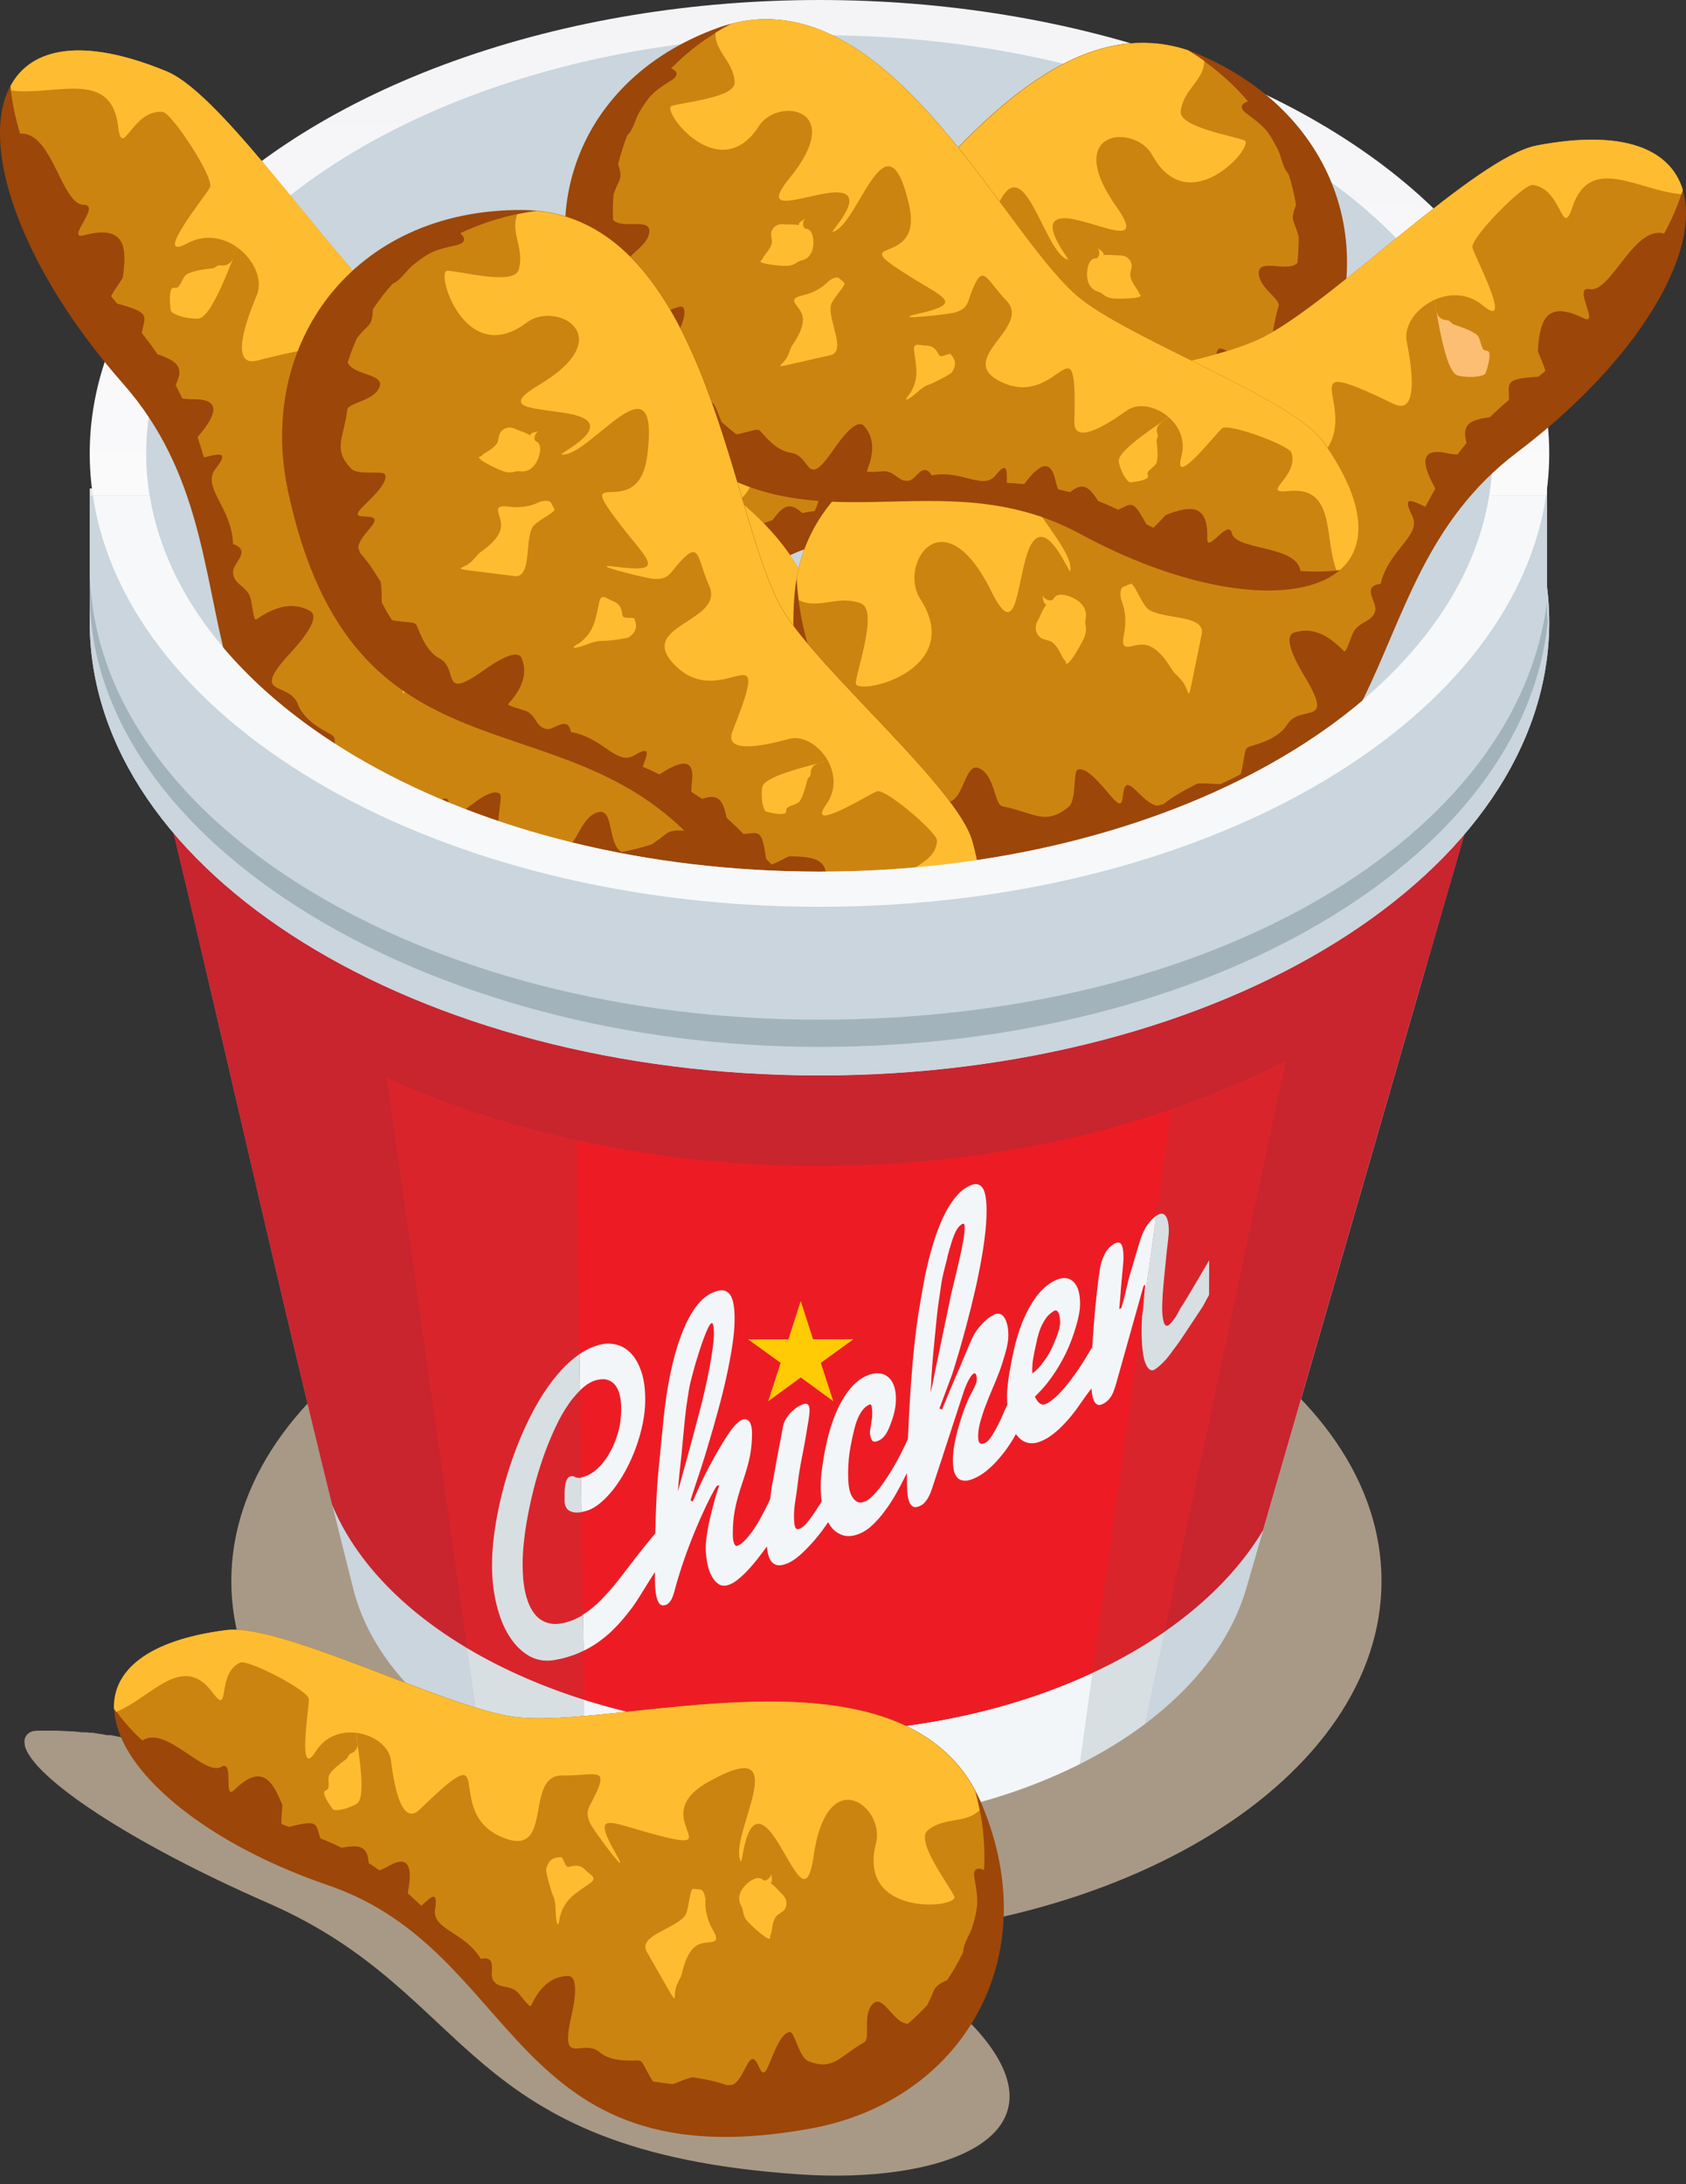 <?xml version="1.0" encoding="UTF-8"?>
<svg id="Layer_2" data-name="Layer 2" xmlns="http://www.w3.org/2000/svg" xmlns:xlink="http://www.w3.org/1999/xlink" viewBox="0 0 139.43 180.56">
  <rect x="0" y="0" width="139.43" height="180.56" fill="#333333" stroke="none"/>
  <defs>
    <style>
      .cls-1, .cls-2, .cls-3, .cls-4, .cls-5, .cls-6, .cls-7, .cls-8, .cls-9, .cls-10, .cls-11, .cls-12, .cls-13, .cls-14, .cls-15, .cls-16, .cls-17, .cls-18 {
        stroke-width: 0px;
      }

      .cls-1, .cls-2, .cls-5, .cls-6, .cls-7, .cls-9, .cls-10, .cls-11, .cls-12, .cls-13, .cls-14, .cls-15, .cls-16, .cls-17, .cls-18 {
        fill-rule: evenodd;
      }

      .cls-1, .cls-4 {
        fill: #d7dfe2;
      }

      .cls-2 {
        fill: #c8252f;
      }

      .cls-3, .cls-15 {
        fill: #f3f6f9;
      }

      .cls-5 {
        fill: #da242c;
      }

      .cls-6 {
        fill: #fbbe73;
      }

      .cls-7 {
        fill: #cad5dd;
      }

      .cls-8 {
        fill: url(#GradientFill_1);
      }

      .cls-9 {
        fill: #a2b3bc;
      }

      .cls-10 {
        fill: #cc8410;
      }

      .cls-11 {
        fill: #9c4609;
      }

      .cls-12 {
        fill: #e2e7eb;
      }

      .cls-13 {
        fill: #f7f8f9;
      }

      .cls-14 {
        fill: #ffcb05;
      }

      .cls-16 {
        fill: #a89986;
      }

      .cls-17 {
        fill: #ed1c24;
      }

      .cls-18 {
        fill: #febd30;
      }
    </style>
    <linearGradient id="GradientFill_1" data-name="GradientFill 1" x1="67.77" y1="0" x2="67.77" y2="74.96" gradientUnits="userSpaceOnUse">
      <stop offset="0" stop-color="#f4f4f7"/>
      <stop offset="1" stop-color="#fff"/>
    </linearGradient>
  </defs>
  <g id="_1" data-name="1">
    <g>
      <path class="cls-16" d="m66.69,160.22c26.2,0,47.56-13.27,47.56-29.53s-21.37-29.54-47.56-29.54-47.56,13.27-47.56,29.54,21.37,29.53,47.56,29.53Z"/>
      <path class="cls-7" d="m14,67.36l108.14-2.01-19.06,65.91c-3.19,11.02-18.24,19.68-36.94,19.68s-34.11-8.48-36.92-19.58c-5.37-21.22-10.11-42.69-15.21-64Z"/>
      <path class="cls-1" d="m28.87,67.08l82.17-1.53-16.36,76.95c-6.83,5.12-16.99,8.42-28.54,8.42-10.29,0-19.62-2.59-26.38-6.77l-10.88-77.08Z"/>
      <path class="cls-15" d="m47.33,66.74l53.15-.99-11.19,80.06c-6.33,3.19-14.34,5.12-23.16,5.12-6.41,0-12.45-1-17.72-2.77l-1.08-81.42Z"/>
      <path class="cls-2" d="m14,67.36l108.14-2.01-17.69,61.15c-5.78,9.65-20.34,16.71-37.89,16.71-18.83,0-34.65-8.01-39.1-18.84-4.67-18.94-8.92-38.04-13.46-57Z"/>
      <path class="cls-5" d="m28.87,67.08l82.17-1.53-14.74,69.33c-7.34,5.08-17.85,8.32-29.73,8.32-10.84,0-20.68-2.66-27.93-6.98l-9.76-69.14Z"/>
      <path class="cls-17" d="m47.33,66.74l53.15-.99-10.14,72.52c-6.63,3.09-14.82,4.93-23.78,4.93-6.57,0-12.77-.98-18.26-2.71l-.98-73.75Z"/>
      <g>
        <path class="cls-4" d="m47.57,122.09c-.06-.02-.12-.04-.17-.06h0c-.05-.02-.12-.02-.19,0-.11.02-.21.09-.27.18-.07.1-.12.22-.16.36-.04.15-.06.3-.07.46-.01.17-.02.33-.02.48,0,.1,0,.2,0,.29,0,.1,0,.18,0,.25,0,.39.13.67.39.83.09.05.19.09.3.12.19.04.43.04.71,0l-.04-2.85c-.1.02-.19.02-.26.01-.09-.01-.17-.03-.23-.05Z"/>
        <path class="cls-4" d="m48.18,133.51c-.25.16-.51.29-.78.4-.31.13-.63.22-.96.28-.5.09-.95.06-1.35-.11-.4-.16-.74-.44-1.01-.85-.28-.41-.49-.94-.64-1.6-.15-.65-.22-1.44-.22-2.34,0-.61.04-1.3.13-2.04.08-.74.21-1.52.37-2.32.16-.81.35-1.62.57-2.44.23-.82.48-1.61.76-2.38.28-.77.59-1.5.92-2.2.33-.7.68-1.31,1.05-1.84.12-.18.25-.35.38-.51.19-.23.38-.44.57-.63l-.04-3-.09.06c-.15.11-.29.22-.44.34-.44.36-.87.78-1.28,1.27-.55.64-1.06,1.37-1.54,2.17-.48.81-.92,1.68-1.32,2.58-.4.91-.76,1.85-1.08,2.82-.32.97-.59,1.94-.81,2.89-.22.96-.39,1.9-.51,2.81-.12.92-.17,1.76-.17,2.55,0,1.13.12,2.2.37,3.2.24,1.01.58,1.87,1.04,2.6.45.72.99,1.27,1.63,1.65.63.36,1.35.49,2.14.35.55-.09,1.06-.23,1.53-.4.15-.05.29-.11.43-.17.15-.06.29-.13.43-.2l-.04-3-.04.02Z"/>
        <path class="cls-4" d="m98.34,106.99c-.37.62-.57.94-.59.94-.01,0-.15.24-.4.72-.06.11-.17.29-.37.54-.13.16-.23.27-.3.33-.19.14-.34.07-.43-.2-.09-.28-.14-.68-.14-1.21,0-.31.02-.67.04-1.06.03-.39.06-.79.1-1.2.04-.41.09-.88.14-1.41.05-.52.09-.95.13-1.28.04-.34.08-.63.1-.86.03-.24.04-.41.04-.5,0-.63-.09-1.06-.27-1.29-.17-.23-.4-.25-.7-.05l-.08.06-1.17,8.38c-.02.39-.03.75-.03,1.08,0,1.31.11,2.22.33,2.74.22.52.49.68.81.45.32-.22.62-.51.92-.85.11-.13.4-.5.85-1.12.19-.25.66-.95,1.4-2.07.52-.79.8-1.21.83-1.28.14-.27.29-.54.44-.81,0-.95,0-1.9.01-2.86-.66,1.11-1.22,2.06-1.68,2.84Z"/>
      </g>
      <g>
        <path class="cls-3" d="m49.51,124.35c.4-.31.79-.71,1.17-1.18l.11-.14c.33-.44.65-.92.94-1.46.33-.6.61-1.23.85-1.88.24-.66.43-1.32.57-2.01.14-.68.21-1.34.21-1.97,0-.93-.11-1.72-.33-2.35-.22-.63-.5-1.13-.85-1.49-.35-.36-.74-.6-1.17-.71-.07-.02-.15-.03-.22-.05-.36-.06-.72-.06-1.07.02-.62.14-1.21.41-1.79.8l.04,3c.07-.07.14-.13.21-.2.4-.35.81-.58,1.23-.67.36-.08.66-.07.91.03.18.07.33.17.46.3.05.05.1.11.15.18.15.22.27.49.34.82.07.33.1.68.1,1.07,0,.72-.09,1.42-.29,2.07-.09.29-.19.58-.31.85-.13.32-.29.61-.45.88-.31.51-.65.92-1.04,1.25-.38.32-.76.52-1.14.6l-.09.02.04,2.85c.06,0,.13-.02.2-.04.4-.08.81-.27,1.21-.59Z"/>
        <path class="cls-3" d="m94.45,108.87l1.17-8.38c-.26.19-.5.45-.72.75-.24.33-.46.79-.64,1.38-.04.13-.1.33-.18.6-.08.27-.17.57-.27.91-.1.35-.21.71-.33,1.09-.11.38-.22.8-.32,1.26-.1.46-.19.82-.26,1.07-.08.26-.13.45-.17.57-.06.04-.12.08-.17.11,0-.05.01-.18.03-.36.02-.19.04-.47.07-.84.03-.37.05-.71.08-1,.03-.29.06-.59.08-.87.03-.27.05-.53.07-.76.02-.23.02-.41.02-.53,0-.47-.06-.81-.18-1.01-.12-.2-.35-.2-.66,0-.32.21-.57.49-.75.88-.18.38-.31.79-.37,1.22-.08.55-.17,1.21-.25,1.98-.09.76-.17,1.61-.24,2.53-.05.67-.09,1.29-.13,1.87v.15s-.02.01-.02.01c0-.05,0-.09,0-.12-.09.15-.2.32-.32.53-.33.56-.68,1.11-1.05,1.63-.37.52-.75,1.01-1.14,1.44-.39.43-.76.76-1.11.97-.05.03-.1.06-.15.08-.06.03-.11.04-.16.06-.1.02-.19.02-.28-.02-.09-.04-.17-.1-.26-.2-.08-.1-.17-.24-.26-.41.33-.33.65-.67.96-1.05.16-.2.31-.4.46-.61.44-.62.81-1.26,1.13-1.91.32-.65.59-1.37.83-2.16.24-.79.36-1.44.36-1.96,0-.48-.06-.89-.17-1.21-.12-.31-.28-.55-.49-.7-.21-.16-.45-.23-.73-.21-.28.02-.59.13-.91.32-.16.09-.32.2-.47.32-.22.18-.43.39-.63.62-.33.39-.62.84-.89,1.35-.26.5-.5,1.03-.69,1.59-.2.58-.36,1.15-.49,1.73-.13.58-.26,1.23-.38,1.94-.12.73-.19,1.33-.19,1.8,0,.27,0,.54.03.79-.18.35-.36.8-.53,1.18-.15.32-.3.61-.45.88-.15.27-.29.51-.43.7-.14.19-.27.32-.39.38-.21.12-.37.13-.47.05-.1-.08-.15-.27-.15-.58,0-.36.06-.76.18-1.19.12-.42.26-.88.44-1.34.17-.46.37-.93.57-1.41.2-.47.4-.94.57-1.4.17-.46.34-.99.5-1.56.16-.58.24-1.05.24-1.41s-.03-.68-.1-.93c-.07-.26-.15-.46-.26-.61-.11-.15-.24-.24-.39-.27-.15-.03-.3,0-.47.09-.32.18-.62.39-.88.67-.26.28-.49.55-.67.84-.12.19-.3.57-.55,1.17-.25.6-.49,1.18-.73,1.74-.24.56-.5,1.13-.75,1.74l-.2.49c-.17.42-.34.81-.49,1.18-.07-.03-.14-.06-.21-.09.23-.63.47-1.25.7-1.88.12-.31.23-.63.35-.94.06-.16.16-.51.32-1.03.16-.52.35-1.16.56-1.92.21-.75.43-1.59.66-2.5.23-.93.45-1.86.64-2.8.19-.95.36-1.88.48-2.8.12-.91.19-1.73.19-2.46,0-.4-.02-.78-.07-1.1-.05-.33-.12-.58-.24-.77-.11-.19-.27-.3-.46-.34-.19-.04-.44.02-.74.18-.38.19-.73.49-1.05.88-.22.26-.42.56-.62.88-.09.16-.18.32-.27.5-.27.53-.51,1.12-.73,1.75-.22.64-.41,1.29-.58,1.95-.17.67-.32,1.34-.44,2.02-.12.68-.24,1.33-.34,1.95-.11.62-.2,1.2-.26,1.73-.06.53-.12.98-.16,1.35-.12,1.06-.21,2.14-.29,3.25-.08,1.1-.14,2.16-.19,3.15-.02.51-.05,1.01-.07,1.48-.06.15-.14.31-.58,1.2-.3.61-.64,1.18-.98,1.72-.34.54-.68,1.02-1.02,1.42-.34.4-.65.67-.93.8-.29.12-.52.13-.7.03-.18-.1-.33-.27-.45-.5-.12-.23-.19-.5-.23-.82-.04-.32-.05-.63-.05-.93,0-.21,0-.47.02-.77.01-.31.04-.64.09-1,.05-.36.14-.8.25-1.34.12-.54.23-.97.35-1.3.12-.32.26-.6.43-.84.17-.24.37-.41.61-.52.1-.04.17,0,.19.12.03.13.05.29.05.49,0,.24,0,.39-.01.46-.08.54-.13.88-.16,1.02-.05.28,0,.55.13.82.09.18.28.19.58.06.2-.09.37-.24.53-.45.15-.2.32-.54.48-.99.17-.45.27-.84.33-1.15.06-.3.08-.6.08-.9,0-.42-.06-.78-.18-1.09-.12-.31-.29-.54-.51-.71-.22-.17-.48-.26-.78-.27-.31-.02-.63.06-.99.22-.39.17-.75.44-1.09.79-.33.35-.63.76-.9,1.23-.27.47-.5.98-.71,1.54-.21.56-.37,1.12-.51,1.7-.14.58-.27,1.24-.38,1.98-.12.74-.17,1.36-.17,1.86,0,.44.03.87.08,1.27-.05.1-.21.35-.36.57-.26.41-.52.78-.78,1.1-.26.32-.49.52-.71.6-.18.07-.3,0-.36-.2-.06-.19-.08-.5-.08-.88s.04-.84.13-1.36c.08-.51.15-1.02.21-1.53.06-.51.16-1.14.31-1.89.15-.75.26-1.36.34-1.84.08-.47.14-.88.21-1.26.06-.37.09-.65.09-.83,0-.22-.04-.39-.13-.48-.09-.1-.25-.1-.49,0-.13.05-.29.13-.45.24-.17.12-.32.26-.48.41-.15.16-.29.34-.41.54-.14.23-.22.45-.25.68-.05.33-.2,1.05-.41,2.16-.25,1.34-.39,2.21-.48,2.6-.03.13-.08.52-.16,1.18-.29.63-.58,1.19-.88,1.72-.13.24-.28.48-.43.7-.16.24-.31.45-.47.64-.16.19-.32.37-.48.51-.16.14-.31.24-.45.29-.11.04-.21-.03-.28-.22-.07-.18-.1-.44-.1-.8,0-.63.05-1.27.16-1.89.11-.62.32-1.38.63-2.3.31-.91.53-1.67.64-2.27.11-.6.16-1.2.16-1.79,0-.29-.03-.53-.08-.69-.05-.17-.11-.29-.2-.37-.08-.07-.16-.12-.25-.13-.09,0-.17,0-.23.02-.28.1-.58.37-.91.79-.32.42-.73,1.07-1.23,1.94-.5.88-.9,1.64-1.2,2.27-.19.4-.37.79-.53,1.16l-.28.63c-.06-.04-.12-.08-.17-.12.13-.42.28-.89.45-1.4l.24-.71c.26-.8.53-1.64.79-2.54.27-.89.54-1.82.79-2.76.26-.94.49-1.87.69-2.77.2-.91.36-1.77.49-2.59.12-.81.19-1.55.19-2.18,0-.43-.02-.81-.07-1.14-.05-.33-.13-.6-.25-.81-.12-.21-.28-.34-.48-.41-.2-.07-.46-.05-.78.06-.61.2-1.14.62-1.61,1.25l-.02.02c-.47.65-.88,1.45-1.23,2.4-.35.95-.65,2.02-.89,3.2-.24,1.18-.42,2.4-.55,3.67-.12,1.26-.25,2.53-.37,3.79-.13,1.28-.21,2.49-.25,3.66-.03.71-.05,1.38-.06,2.01-.1.11-.2.23-.3.35-.47.57-.94,1.15-1.39,1.74-.45.59-.91,1.19-1.37,1.78-.11.14-.22.28-.34.42-.35.42-.71.82-1.07,1.19-.47.48-.97.89-1.5,1.22l.04,3c.42-.21.82-.44,1.19-.7.49-.35.94-.72,1.34-1.13h0c.41-.41.78-.84,1.12-1.27.35-.43.67-.89.96-1.36.3-.48.58-.94.86-1.38.14-.23.29-.45.43-.66v.27c0,.33,0,.66.02.98.02.32.06.59.12.83.06.23.14.42.25.54.11.12.27.16.46.1.15-.04.27-.13.36-.24.1-.12.19-.27.26-.47.08-.2.15-.45.23-.76.08-.31.19-.67.32-1.09.26-.84.55-1.67.87-2.5.17-.45.34-.87.51-1.27.14-.34.28-.66.42-.97.3-.68.57-1.24.81-1.7.24-.46.41-.75.51-.88.06,0,.12-.01.19-.02-.02.03-.06.14-.12.32-.06.19-.14.42-.22.71-.08.29-.17.61-.26.98-.09.35-.18.72-.26,1.09-.07.36-.14.73-.19,1.09-.05.36-.08.67-.08.94,0,.4.04.8.11,1.21.08.42.19.79.35,1.1.16.32.36.56.6.72.24.16.53.18.86.06.21-.07.43-.2.66-.37.23-.18.46-.39.69-.61.23-.23.46-.49.69-.76.23-.27.44-.55.64-.81.16-.22.32-.42.46-.62.01.18.04.35.07.51.06.3.15.54.28.71.13.17.3.28.5.33.21.04.47,0,.78-.12.34-.13.7-.36,1.08-.69.38-.33.74-.71,1.11-1.12.36-.42.71-.84,1.02-1.3.08-.11.15-.22.22-.32.07.13.15.25.23.36.28.37.63.61,1.03.73.41.11.89.06,1.43-.18.31-.14.62-.34.92-.62.3-.28.59-.59.87-.94.28-.36.55-.74.81-1.15.25-.4.48-.82.7-1.23.18-.34.35-.69.53-1.04,0,.16,0,.32,0,.46,0,.39.01.74.03,1.06.02.33.07.59.14.81.07.22.19.37.34.45.14.08.34.05.6-.07.19-.09.35-.24.49-.43.14-.19.3-.47.43-.86.46-1.38.92-2.78,1.37-4.17l1.21-3.71c.18-.56.36-.99.52-1.27.15-.27.29-.44.39-.49.08-.04.14-.02.19.07.04.09.07.23.07.41,0,.1-.02.19-.05.3-.04.1-.09.22-.15.35-.06.14-.14.29-.23.46-.09.17-.2.36-.29.57-.28.64-.48,1.22-.64,1.75-.16.52-.29.99-.38,1.39-.09.41-.16.77-.19,1.08-.03.3-.05.56-.05.76,0,.31.03.6.08.86.05.26.16.47.31.63.15.15.36.22.63.23.26,0,.61-.11,1.03-.33.32-.17.66-.41,1-.72.36-.32.69-.68,1.01-1.08.33-.4.63-.84.91-1.3.09-.14.16-.29.24-.43.03.04.06.09.1.13.27.34.61.56,1.02.62.41.06.88-.07,1.43-.39h.01c.35-.21.7-.48,1.04-.8.34-.32.67-.68.99-1.07.32-.39.62-.81.92-1.25.22-.33.46-.64.74-1.01h0c0,.07.01.14.02.21.03.3.08.55.16.75.08.2.19.33.34.39.14.05.33,0,.58-.15.19-.12.36-.3.51-.52.14-.2.27-.53.4-.97.77-2.72,1.53-5.45,2.3-8.19.05-.03.1-.06.14-.1-.07.73-.13,1.41-.18,2.04-.01.21-.03.42-.04.62Zm-37.87,12.52c-.19.68-.36,1.33-.52,1.91.07-.99.18-2.01.3-3.06.05-.45.08-.92.13-1.41.05-.5.1-1.01.15-1.53.05-.52.12-1.04.2-1.57.09-.54.15-1.06.28-1.55.15-.58.29-1.1.43-1.58.23-.77.44-1.41.63-1.92.3-.82.52-1.26.67-1.31.12-.04.19.27.19.92,0,.42-.08,1.11-.24,2.07-.16.95-.4,2.13-.75,3.55-.1.42-.24.93-.4,1.53l-.1.38c-.13.49-.27,1-.41,1.54-.18.68-.37,1.36-.56,2.05Zm20.37-6.03c.05-1.07.11-2.16.21-3.28.04-.47.09-.95.14-1.48.05-.52.11-1.06.16-1.6.05-.55.12-1.11.21-1.67.09-.57.15-1.13.26-1.67.13-.64.29-1.2.42-1.72v-.06c.13-.48.25-.91.37-1.27.12-.37.25-.69.38-.93.14-.24.3-.41.49-.51.13-.07.19.04.19.32,0,.19-.03.45-.07.75-.04.31-.11.64-.18,1-.07.36-.16.74-.25,1.13-.09.4-.18.78-.27,1.15-.09.37-.17.72-.25,1.03-.08.33-.14.59-.18.8-.06.32-.14.69-.23,1.12l-.11.52c-.13.64-.28,1.33-.43,2.06-.15.73-.3,1.47-.46,2.21-.15.75-.29,1.44-.43,2.08Zm8.41-1.84c0-.19,0-.41.02-.67.01-.26.07-.63.16-1.08.1-.46.18-.84.25-1.15.08-.32.17-.62.29-.9.12-.27.26-.53.43-.76v-.02c.19-.24.41-.43.66-.58.14-.08.26-.03.36.15.1.18.14.46.14.84,0,.26-.1.67-.31,1.2-.2.53-.41.99-.62,1.36-.07.12-.15.25-.23.36-.15.22-.31.43-.47.63-.25.3-.48.51-.69.63Z"/>
      </g>
      <path class="cls-2" d="m14,67.36h107.54l-.03.17-3.47,11.99c-10.8,10.16-29.33,16.86-50.39,16.86s-40.16-6.91-50.88-17.32c-.92-3.91-1.83-7.81-2.77-11.71Z"/>
      <path class="cls-12" d="m67.77,13.94c27.14,0,50.09,11.13,57.68,26.44h2.49v8.16c.12.95.18,1.91.18,2.88,0,20.7-27.03,37.48-60.35,37.48S7.42,72.11,7.42,51.42v-11.04h2.67c7.59-15.31,30.55-26.44,57.69-26.44Z"/>
      <ellipse class="cls-8" cx="67.77" cy="37.48" rx="60.35" ry="37.48"/>
      <path class="cls-7" d="m67.77,72.05c30.66,0,55.67-15.53,55.67-34.57S98.43,2.91,67.77,2.91,12.09,18.44,12.09,37.48s25.01,34.57,55.67,34.57Z"/>
      <g>
        <path class="cls-11" d="m44.85,36.57c2.86-3.49,16.92-7.54,21.74-10.85,7.04-4.83,18.82-27.32,32.84-21.1,12.49,5.54,15.3,18.74,7.97,28.73-14.89,20.29-27.01,5.7-42.22,12.61-16.83,7.65-30.71,3.27-20.34-9.39Z"/>
        <path class="cls-10" d="m98.25,4.17c1.97,1.21,3.62,2.63,4.96,4.21-.3.09-.95.41-.08,1.04,1.49,1.09,1.74,1.41,2.48,2.8.42.78.39,1.52.96,2.19.27.83.47,1.69.61,2.55-.2.48-.36.96-.2,1.38.18.46.32.86.42,1.22,0,.73-.03,1.46-.11,2.19-.86.79-3.15-.41-3.19.78-.04,1.24,1.81,2.18,1.64,2.76-.7,2.32-.22,3.43-2.26,4.26-.72.29-2.42-.95-2.69-.71-.69.6.64,3.02.72,3.66.09.72-1-.21-1.4,0-.44.23.56,1.87.21,2.69-.11.11-.21.23-.32.34-.02.01-.05.03-.08.04-.99.4-2.41,1.43-2.41,1.43-.32.47-.53,1.03-.77,1.5-.44.34-.88.66-1.33.95-.1-.01-.2-.03-.31-.07-2.16-.66-1.17-.69-2.75.56-.36.29-1.05.73-1.74.76-1.8.09-1.49,3.04-3.49-.2-.29-.47-1.85-3.34-2.67-2.53-1.13,1.11-.91,2.58-.52,3.82.07.23-1.25-.06-1.6-.05-.91.02-1.25.91-2.13.64-.57-.17-1.04-1.74-1.87-.57-2.48-.69-4.53,1-5.48-.37-.96-1.38-.94-.45-1.01.56-.5,0-1,0-1.51,0-.85-1.31-2-2.73-2.66-.53-.1.33-.2.58-.29.77-.34.05-.69.1-1.03.17-.37-.3-.81-.72-1.4-.48-.35.15-.74.62-1.08,1.08-.59.18-1.18.39-1.77.63-1.12-.6-1.17-1.05-2.51,1.08-.2.08-.41.17-.61.25-.39-.35-.93-1.14-1.04-1.19-1.81-.82-3.55-1.4-3.66,1.79-.05,1.38-1.7-1.84-2.07-.63-.47,1.54-5.64.62-6.15,2.86-1.25,0-2.41-.11-3.44-.32-2.18-2.18-1.88-5.9,2.23-10.92,2.86-3.49,16.92-7.54,21.74-10.85,6.84-4.69,18.16-26.06,31.66-21.56Z"/>
        <path class="cls-18" d="m99.59,5.06c-.06,1.65-1.71,2.3-1.95,4.12-.17,1.34,4.32,2.03,5.27,2.43.94.4-4.58,6.75-7.62,1.21-1.44-2.62-7.5-2.14-2.96,4.28,2.26,3.2-.66,1.7-3.23,1.09-4.27-1.01-.49,3.38-.79,3.28-2.19-.67-3.88-11.1-6.41-2.78-1.68,5.53,5.66,2.86-.4,6.1-3.25,1.74-4.93,2.03-.98,3.23,2.59.79-2.62-.13-3.21-.35-1.08-.41-1.01-.88-1.3-1.85-.83-2.7-1.13-1.22-3.06.52-2.4,2.17,4.19,5.36-.06,7.03-5.19,2.03-6.09-6.46-6.51,3-.11,2.49-4.22-1.15-4.55-1.38-1.75-1.24-5.46.68-4.86,3.71.58,2.93-2.86-2.23-3.33-2.67-.53-.49-5.86,1.06-6.1,1.67-.83,2.04,2.53,3.76.03,3.32-4.04-.71-3.32,3.7-4.61,6.54-.1-.02-.21-.04-.31-.06-2.18-2.18-1.88-5.9,2.23-10.92,2.86-3.49,16.92-7.54,21.74-10.85,6.84-4.69,18.16-26.06,31.66-21.56.46.28.91.58,1.34.89Z"/>
        <path class="cls-18" d="m88.23,25.59c.4.5,1.05,1.15,2.3,1.54,1.4.42.27.82-.08,1.63-.3.68.07,1.63.37,2.19.58,1.1.23.36.6,1.43.3.85,1.3,1.23-.23.76l-3.42-1.04c-1.41-.43.43-2.98.26-4.27-.07-.52-.98-1.55-1.06-1.98,0-.04.55-.45.55-.45.42-.11.94.51.7.2Z"/>
        <path class="cls-18" d="m77.46,31.24c.57.17.8.44,1.01.1.32-.52.61-.7,1.24-.66.38.03,1.03-.24.89.48-.29,1.47-.64,2.37.1,3.76,0,.02.6.79.07.44-.6-.4-1.03-1.08-1.67-1.34-.38-.15-1.81-1.01-1.91-1.2-.34-.63-.29-1.06.27-1.58Z"/>
        <path class="cls-18" d="m90.76,20.51c1.16.74-.18.56.98.56.29,0,.53.05.82.04.56-.02.93.3,1.02.73.07.31-.17.69-.1,1.01.12.54.49.93.66,1.24.06.12.02.17.13.25.55.36-1.99.4-2.38.31-.64-.14-.62-.4-1.08-.54-.85-.26-1.01-1.15-.87-1.92.08-.44.3-.84.67-.83.33,0,.41-.65.14-.84Z"/>
        <path class="cls-18" d="m58.29,35.38c.67.59,4.2,3.13,4.02,4.1-.07.36-.37.99-.59,1.27-.16.2-.36.49-.55.45-.52-.09-1.56-.32-1.46-.65l.06-.19c.08-.28-.65-.67-.72-1.05-.09-.53.03-1.23.14-1.82.03-.16-.06-.28-.07-.44,0-.13.09-.25.12-.38.1-.59-.29-.78-.93-1.3Z"/>
      </g>
      <g>
        <path class="cls-11" d="m13.77,5.9c4.85,2,14.12,16.29,19.43,20.54,7.76,6.21,36.79,11.71,34.61,29.44-1.94,15.79-15.69,23.38-29.29,18.6-27.63-9.72-15.49-28.15-28.33-42.75C-4.03,15.58-3.85-1.37,13.77,5.9Z"/>
        <path class="cls-10" d="m67.92,54.41c-.68,2.6-1.71,4.92-3.02,6.95-.2-.31-.78-.91-1.19.26-.71,2.03-.98,2.41-2.28,3.71-.73.73-1.56.95-2.11,1.81-.84.58-1.72,1.09-2.63,1.54-.6-.06-1.2-.08-1.61.25-.45.36-.85.65-1.21.88-.81.25-1.63.46-2.47.62-1.18-.69-.61-3.65-1.94-3.29-1.4.37-1.82,2.76-2.52,2.76-2.82,0-3.89.92-5.51-1.08-.57-.7.24-3.01-.12-3.23-.9-.56-3.14,1.73-3.83,2.04-.77.34-.11-1.19-.48-1.56-.41-.41-1.89,1.26-2.92,1.15-.16-.08-.33-.16-.48-.24-.02-.02-.05-.05-.07-.08-.78-.97-2.4-2.2-2.4-2.2-.63-.2-1.33-.24-1.93-.35-.53-.38-1.03-.76-1.51-1.15-.02-.11-.03-.23-.03-.37,0-2.63.37-1.54-1.56-2.88-.44-.31-1.16-.92-1.44-1.68-.71-1.98-3.89-.63-.96-3.95.42-.48,3.1-3.19,1.92-3.83-1.61-.88-3.18-.14-4.43.72-.23.16-.35-1.41-.48-1.8-.33-1.01-1.44-1.08-1.44-2.16,0-.69,1.58-1.75,0-2.28-.07-3-2.65-4.7-1.44-6.23,1.21-1.53.19-1.2-.97-.93-.16-.56-.33-1.12-.52-1.67,1.17-1.39,2.36-3.14-.31-3.14-.41,0-.72-.02-.96-.07-.17-.37-.35-.73-.54-1.09.21-.52.53-1.15.06-1.72-.28-.34-.94-.62-1.57-.84-.4-.59-.83-1.18-1.3-1.76.29-1.45.77-1.66-2.05-2.43-.16-.2-.32-.4-.48-.6.26-.56.95-1.42.97-1.57.3-2.29.36-4.43-3.23-3.47-1.55.41,1.48-2.52,0-2.52-1.87,0-2.59-6.08-5.27-5.88-.42-1.4-.69-2.72-.8-3.94,1.69-3.17,5.93-4.09,12.91-1.21,4.85,2,14.12,16.29,19.43,20.54,7.54,6.03,35.17,11.4,34.72,27.97Z"/>
        <path class="cls-18" d="m67.38,56.2c-1.86.49-3.14-1.13-5.24-.78-1.55.26-.8,5.49-.92,6.69-.12,1.18-9.07-2.82-3.92-8.08,2.43-2.49-.15-9.07-5.77-1.85-2.79,3.59-2.11-.16-2.31-3.23-.32-5.09-3.92.6-3.92.23,0-2.67,11.04-8.08.92-8.08-6.73,0-1.27,7.27-6.93,1.62-3.04-3.04-3.92-4.8-3.92,0,0,3.15-.74-2.96-.69-3.69.09-1.34.63-1.42,1.62-2.08,2.73-1.84.98-1.68-1.62-3.23-3.23-1.94-4.55,6.48-7.85,2.31-4.02-5.09,5.14-8.97-5.54-6.23-2.81.72-.15-5.09,0-5.54.79-2.37-2.61-5.85-5.77-4.16-3.07,1.65,1.52-3.94,1.85-4.62.37-.76-3.16-6.16-3.92-6.23-2.56-.23-3.34,4.09-3.69,1.15-.58-4.74-5.24-2.45-8.84-2.92-.01-.12-.03-.25-.04-.37,1.69-3.17,5.93-4.09,12.91-1.21,4.85,2,14.12,16.29,19.43,20.54,7.54,6.03,35.17,11.4,34.72,27.97-.16.61-.34,1.21-.53,1.79Z"/>
        <path class="cls-18" d="m40.68,50.49c-.42.62-.93,1.56-.93,3.08,0,1.7-.82.58-1.85.46-.86-.1-1.79.63-2.31,1.15-1.02,1.02-.32.37-1.39,1.15-.85.62-.92,1.87-.92,0v-4.16c0-1.71,3.46-.53,4.85-1.15.56-.25,1.39-1.62,1.85-1.85.04-.02.69.45.69.46.27.43-.24,1.22,0,.85Z"/>
        <path class="cls-18" d="m30.74,40.41c0,.69-.22,1.04.23,1.15.69.18.99.45,1.15,1.15.1.43.62,1.07-.23,1.15-1.74.18-2.85.08-4.16,1.38-.02.02-.68.94-.46.23.24-.8.86-1.52.92-2.31.04-.47.51-2.36.69-2.54.59-.59,1.08-.68,1.85-.23Z"/>
        <path class="cls-18" d="m47.19,51.6c-.43,1.54-.69,0-.29,1.28.1.33.12.6.23.92.21.62-.02,1.13-.46,1.39-.32.18-.83.05-1.15.23-.56.31-.86.86-1.15,1.15-.11.11-.19.08-.23.23-.22.73-1.12-2.08-1.15-2.54-.06-.76.23-.82.23-1.38,0-1.04.94-1.51,1.85-1.62.52-.06,1.03.05,1.15.46.11.36.86.24.98-.13Z"/>
        <path class="cls-18" d="m19.64,20.47c-.43.94-2.07,5.73-3.21,5.86-.42.05-1.23-.08-1.62-.23-.28-.11-.66-.24-.69-.46-.08-.6-.17-1.85.23-1.85h.23c.34,0,.52-.95.92-1.15.56-.28,1.38-.38,2.08-.46.18-.02.29-.16.46-.23.14-.06.31.02.46,0,.69-.09.77-.58,1.13-1.48Z"/>
      </g>
      <g>
        <path class="cls-11" d="m127.07,12.04c-5.03.97-16.66,12.8-22.57,15.82-8.63,4.41-37.42,4.01-38.8,21.36-1.23,15.46,10.42,25.39,24.35,23.48,28.29-3.89,20.29-23.87,35.4-35.3,16.73-12.65,19.86-28.87,1.62-25.36Z"/>
        <path class="cls-10" d="m65.88,47.79c.14,2.62.67,5.03,1.52,7.22.25-.26.92-.72,1.08.48.28,2.08.46,2.5,1.45,3.99.56.84,1.31,1.21,1.67,2.14.69.72,1.43,1.38,2.21,1.98.59.06,1.16.16,1.49.55.36.43.69.78.99,1.07.72.4,1.47.76,2.24,1.07,1.26-.43,1.29-3.37,2.5-2.76,1.26.63,1.2,2.99,1.87,3.12,2.69.55,3.54,1.63,5.47.05.68-.56.36-2.92.75-3.07.97-.36,2.66,2.27,3.26,2.69.67.48.33-1.11.76-1.39.47-.31,1.56,1.57,2.57,1.67.17-.04.34-.09.51-.13.03-.02.05-.04.08-.06.93-.77,2.72-1.63,2.72-1.63.64-.06,1.31.03,1.91.04.58-.26,1.13-.53,1.66-.81.04-.1.08-.22.1-.34.51-2.51-.06-1.55,2.05-2.44.48-.21,1.29-.65,1.7-1.32,1.07-1.75,3.84.16,1.69-3.59-.31-.54-2.34-3.65-1.08-4.04,1.71-.53,3.07.49,4.09,1.55.19.19.61-1.28.81-1.62.51-.9,1.58-.75,1.79-1.78.13-.66-1.17-1.98.44-2.17.65-2.85,3.45-3.97,2.59-5.67-.86-1.7.05-1.18,1.11-.7.26-.5.54-1,.82-1.5-.85-1.56-1.64-3.46.91-2.94.39.08.69.12.93.12.23-.32.48-.63.73-.94-.1-.54-.28-1.2.28-1.65.33-.27,1.02-.41,1.66-.49.5-.49,1.02-.96,1.58-1.43,0-1.45-.41-1.74,2.43-1.92.2-.16.39-.32.58-.47-.14-.58-.63-1.55-.62-1.68.16-2.24.52-4.3,3.77-2.69,1.4.69-.92-2.69.49-2.4,1.79.37,3.66-5.3,6.18-4.59.68-1.25,1.19-2.46,1.54-3.6-1-3.36-4.87-5.07-12.09-3.68-5.03.97-16.66,12.8-22.57,15.82-8.38,4.29-35.81,4.03-38.62,19.93Z"/>
        <path class="cls-18" d="m66.04,49.6c1.68.83,3.22-.46,5.16.28,1.43.55-.31,5.4-.43,6.57-.11,1.15,9.21-.93,5.33-6.95-1.84-2.85,1.92-8.63,5.87-.64,1.97,3.98,2.05.26,2.84-2.64,1.3-4.8,3.63,1.34,3.7.99.52-2.55-8.97-9.87.7-7.9,6.43,1.31-.2,7.19,6.3,2.89,3.49-2.31,4.69-3.82,3.75.77-.62,3.01,1.29-2.68,1.38-3.39.18-1.3-.33-1.48-1.14-2.3-2.25-2.29-.61-1.79,2.17-2.77,3.46-1.22,3.08,7.08,7.05,3.74,4.83-4.08-3.15-9.57,6.51-4.87,2.55,1.24,1.14-4.83,1.08-5.29-.29-2.42,3.63-5.08,6.32-2.84,2.61,2.17-.68-4.06-.86-4.77-.2-.8,4.22-5.27,4.97-5.19,2.49.28,2.39,4.56,3.3,1.82,1.48-4.42,5.48-1.32,9.02-1.06.04-.11.07-.23.11-.34-1-3.36-4.87-5.07-12.09-3.68-5.03.97-16.66,12.8-22.57,15.82-8.38,4.29-35.81,4.03-38.62,19.93.03.62.09,1.22.16,1.81Z"/>
        <path class="cls-18" d="m92.65,49.37c.28.67.59,1.67.29,3.12-.33,1.62.67.71,1.67.8.84.07,1.58.95,1.98,1.55.78,1.18.24.42,1.1,1.37.69.76.52,1.96.88.18l.81-3.97c.33-1.64-3.21-1.19-4.41-2.05-.48-.35-1.02-1.82-1.4-2.12-.04-.03-.75.3-.75.31-.34.36,0,1.22-.17.81Z"/>
        <path class="cls-18" d="m104.11,41.68c-.14.66.01,1.03-.45,1.06-.7.04-1.03.23-1.33.88-.18.39-.8.9,0,1.15,1.62.51,2.71.64,3.7,2.13.01.02.46,1.03.4.31-.08-.81-.52-1.62-.43-2.39.06-.46-.03-2.35-.16-2.56-.45-.67-.9-.86-1.72-.58Z"/>
        <path class="cls-18" d="m86.22,49.15c.11,1.55.66.13.02,1.28-.16.29-.23.55-.4.84-.32.55-.2,1.09.17,1.41.27.23.78.21,1.06.45.48.41.66.99.88,1.33.08.12.16.12.18.27.07.74,1.48-1.77,1.6-2.2.2-.71-.06-.83.05-1.37.2-.99-.6-1.63-1.45-1.9-.49-.16-.99-.16-1.19.22-.18.33-.87.06-.91-.31Z"/>
        <path class="cls-6" d="m118.61,24.8c.23.98.86,5.88,1.92,6.23.4.13,1.19.16,1.59.1.29-.05.68-.1.75-.31.19-.56.52-1.73.14-1.81l-.22-.05c-.33-.07-.31-1.01-.66-1.28-.48-.38-1.24-.63-1.89-.85-.17-.06-.24-.21-.4-.31-.13-.08-.3-.04-.44-.09-.64-.22-.62-.71-.79-1.63Z"/>
      </g>
      <g>
        <path class="cls-11" d="m109.42,36.52c-2.5-3.53-15.68-8.34-20.07-11.83-6.41-5.09-16.17-27.39-30-22.38-12.32,4.46-15.89,16.9-9.55,26.94,12.89,20.4,25.46,7.26,39.54,14.89,15.58,8.44,29.15,5.18,20.08-7.62Z"/>
        <path class="cls-10" d="m60.51,1.96c-1.96,1.02-3.64,2.28-5.02,3.7.29.1.88.46,0,1-1.5.94-1.76,1.23-2.56,2.51-.45.72-.47,1.43-1.06,2.03-.31.78-.56,1.58-.75,2.39.16.47.28.95.1,1.34-.21.43-.36.8-.48,1.14-.06.69-.07,1.4-.04,2.1.77.82,3.04-.19,3,.95-.04,1.19-1.88,1.96-1.75,2.53.52,2.26-.02,3.29,1.88,4.23.67.33,2.37-.74,2.62-.5.62.62-.81,2.84-.93,3.45-.13.68.97-.13,1.34.1.4.25-.66,1.75-.38,2.56.09.12.19.23.28.35.02.01.05.03.07.04.92.45,2.21,1.53,2.21,1.53.27.47.44,1.02.64,1.48.4.36.8.69,1.2,1,.09,0,.19-.02.3-.04,2.11-.48,1.17-.58,2.59.72.33.3.95.77,1.61.85,1.72.21,1.22,3.01,3.35.04.31-.43,1.99-3.07,2.73-2.24,1,1.13.7,2.53.24,3.69-.08.21,1.2.02,1.53.05.87.08,1.13.96,2,.76.55-.13,1.11-1.59,1.83-.42,2.42-.5,4.26,1.26,5.27,0,1.01-1.26.93-.37.93.61.48.03.96.06,1.44.11.9-1.2,2.09-2.47,2.58-.33.07.33.15.57.23.76.32.07.65.15.98.23.38-.27.82-.63,1.37-.36.32.16.67.64.96,1.1.55.21,1.1.45,1.65.72,1.12-.5,1.19-.93,2.33,1.2.19.09.38.19.57.28.4-.31.97-1.03,1.08-1.07,1.78-.66,3.49-1.1,3.39,1.96-.05,1.32,1.75-1.65,2.02-.46.34,1.5,5.36.97,5.69,3.15,1.2.08,2.31.06,3.31-.08,2.23-1.94,2.2-5.52-1.4-10.59-2.5-3.53-15.68-8.34-20.07-11.83-6.23-4.95-15.63-26.14-28.84-22.74Z"/>
        <path class="cls-18" d="m59.17,2.72c-.06,1.58,1.48,2.31,1.59,4.07.08,1.29-4.26,1.65-5.21,1.97-.93.32,3.94,6.76,7.21,1.66,1.55-2.41,7.31-1.55,2.54,4.3-2.37,2.91.52,1.67,3.02,1.26,4.15-.68.24,3.26.54,3.19,2.14-.49,4.46-10.35,6.32-2.23,1.24,5.41-5.6,2.36-.02,5.86,3,1.88,4.58,2.27.72,3.15-2.53.58,2.51.05,3.09-.12,1.06-.32,1.02-.77,1.37-1.68.97-2.53,1.17-1.09,2.89.7,2.15,2.23-4.37,4.85-.41,6.73,4.83,2.29,6.26-5.77,6.03,3.3-.06,2.39,4.12-.82,4.45-1.02,1.76-1.07,5.18,1.02,4.4,3.87-.76,2.77,2.89-1.95,3.37-2.33.54-.44,5.53,1.41,5.73,2.01.66,2.01-2.67,3.43-.25,3.18,3.92-.41,2.93,3.76,3.97,6.56.1-.01.2-.02.3-.04,2.23-1.94,2.2-5.52-1.4-10.59-2.5-3.53-15.68-8.34-20.07-11.83-6.23-4.95-15.63-26.14-28.84-22.74-.46.24-.91.49-1.34.76Z"/>
        <path class="cls-18" d="m68.66,23.11c-.42.45-1.08,1.03-2.3,1.31-1.36.31-.32.76-.03,1.57.24.67-.18,1.55-.5,2.07-.63,1.01-.24.33-.67,1.32-.34.8-1.33,1.08.17.74l3.34-.76c1.37-.31-.21-2.88.04-4.11.1-.49,1.05-1.42,1.14-1.82,0-.04-.49-.47-.5-.47-.4-.14-.94.42-.68.15Z"/>
        <path class="cls-18" d="m78.58,29.24c-.56.13-.79.37-.97.03-.27-.52-.54-.71-1.14-.71-.37,0-.97-.3-.88.4.18,1.43.46,2.31-.35,3.59-.01.02-.63.72-.1.41.6-.34,1.06-.97,1.68-1.17.37-.12,1.8-.85,1.91-1.02.36-.58.35-.99-.15-1.53Z"/>
        <path class="cls-18" d="m66.58,18.09c-1.16.63.13.55-.98.47-.28-.02-.5.01-.78-.02-.53-.06-.91.22-1.03.63-.08.29.11.68.03.97-.15.51-.53.85-.71,1.14-.07.11-.03.17-.14.23-.55.31,1.88.52,2.25.46.62-.09.62-.34,1.07-.44.83-.19,1.04-1.03.96-1.78-.05-.43-.23-.82-.58-.84-.31-.02-.35-.65-.08-.81Z"/>
        <path class="cls-18" d="m96.64,34.48c-.68.52-4.22,2.72-4.12,3.66.04.35.29.97.48,1.26.14.2.32.49.5.47.5-.05,1.51-.2,1.44-.52l-.04-.19c-.06-.27.67-.59.76-.95.12-.5.05-1.18-.01-1.75-.02-.15.08-.26.1-.41.02-.12-.07-.24-.08-.37-.05-.57.33-.73.98-1.18Z"/>
      </g>
      <g>
        <path class="cls-11" d="m80.43,69.56c-1.2-4.42-12.54-13.99-15.64-19.05-4.52-7.39-6.11-33.1-21.67-33.15-13.87-.05-21.94,11.02-19.29,23.3,5.38,24.96,22.65,16.47,33.87,29.18,12.41,14.06,27.08,15.75,22.73-.27Z"/>
        <path class="cls-10" d="m44.4,17.43c-2.32.3-4.44.94-6.34,1.85.25.21.71.77-.36,1-1.83.39-2.2.58-3.46,1.56-.71.55-.99,1.25-1.79,1.63-.59.66-1.13,1.37-1.62,2.11-.01.53-.06,1.04-.39,1.36-.36.35-.65.67-.89.95-.31.67-.58,1.36-.8,2.07.47,1.09,3.09.92,2.63,2.04-.47,1.17-2.58,1.27-2.66,1.87-.31,2.44-1.22,3.26.33,4.88.54.57,2.63.12,2.78.46.39.84-1.84,2.53-2.18,3.09-.38.63,1.01.22,1.29.58.31.4-1.3,1.5-1.31,2.4.05.15.1.3.15.44.02.02.04.04.06.07.75.78,1.64,2.32,1.64,2.32.1.57.07,1.17.09,1.71.27.5.55.98.83,1.43.09.03.2.05.31.07,2.27.29,1.37-.15,2.32,1.66.22.42.67,1.11,1.29,1.43,1.63.83.12,3.43,3.31,1.26.46-.31,3.09-2.33,3.52-1.24.59,1.49-.23,2.77-1.11,3.75-.16.18,1.18.46,1.5.61.83.39.78,1.36,1.71,1.48.59.08,1.69-1.18,1.97.25,2.58.39,3.78,2.81,5.23,1.92,1.46-.88,1.06-.03.7.94.47.2.93.41,1.39.63,1.33-.86,2.98-1.7,2.68.61-.04.35-.06.62-.05.83.3.19.59.38.89.58.47-.13,1.05-.33,1.49.14.26.28.43.88.55,1.45.47.41.93.85,1.38,1.32,1.29-.09,1.52-.49,1.87,2.04.15.16.31.32.46.48.51-.16,1.34-.67,1.46-.67,2.01,0,3.87.17,2.65,3.18-.53,1.29,2.34-1,2.17.27-.2,1.62,4.97,2.91,4.51,5.2,1.16.52,2.28.9,3.32,1.12,2.93-1.12,4.19-4.68,2.46-11.03-1.2-4.42-12.54-13.99-15.64-19.05-4.39-7.18-6.02-31.66-20.39-33.08Z"/>
        <path class="cls-18" d="m42.79,17.69c-.63,1.55.63,2.84.1,4.62-.39,1.31-4.84.09-5.89.07-1.04-.02,1.45,8.15,6.56,4.28,2.42-1.83,7.83,1.12.97,5.19-3.41,2.02-.09,1.85,2.54,2.35,4.37.83-.95,3.33-.63,3.37,2.31.29,8.2-8.67,7.09.08-.74,5.82-6.43.31-2.16,5.81,2.29,2.96,3.73,3.92-.43,3.39-2.73-.34,2.48.96,3.12,1,1.17.07,1.3-.39,1.97-1.17,1.89-2.16,1.56-.66,2.62,1.75,1.32,3-6.11,3.23-2.85,6.54,3.96,4.03,8.32-3.46,4.78,5.47-.93,2.35,4.39.69,4.79.61,2.13-.42,4.78,2.89,2.96,5.45-1.76,2.48,3.58-.88,4.2-1.09.7-.24,4.99,3.41,4.96,4.08-.08,2.24-3.9,2.44-1.4,3.07,4.04,1.02,1.55,4.8,1.56,7.97.1.03.21.05.31.07,2.93-1.12,4.19-4.68,2.46-11.03-1.2-4.42-12.54-13.99-15.64-19.05-4.39-7.18-6.02-31.66-20.39-33.08-.55.07-1.08.16-1.6.27Z"/>
        <path class="cls-18" d="m44.8,41.41c-.58.3-1.45.64-2.76.47-1.47-.19-.59.64-.6,1.55,0,.76-.74,1.48-1.25,1.87-1,.77-.36.24-1.15,1.07-.63.67-1.72.59-.1.8l3.59.45c1.48.19.84-2.94,1.53-4.07.28-.45,1.55-1.03,1.8-1.39.02-.04-.32-.64-.32-.65-.34-.28-1.08.08-.73-.1Z"/>
        <path class="cls-18" d="m52.43,51.1c-.6-.08-.92.08-.97-.33-.08-.62-.28-.91-.87-1.12-.36-.13-.85-.65-1.02.07-.34,1.48-.38,2.46-1.65,3.44-.02.01-.89.48-.25.37.72-.12,1.41-.58,2.1-.55.41.02,2.1-.19,2.27-.32.57-.44.7-.86.4-1.57Z"/>
        <path class="cls-18" d="m44.56,35.66c-1.38.2-.07.6-1.14.11-.27-.12-.51-.17-.77-.3-.51-.25-.98-.11-1.25.25-.19.26-.13.71-.33.97-.33.45-.84.65-1.12.87-.11.08-.09.15-.22.17-.66.11,1.68,1.2,2.07,1.28.65.13.74-.11,1.22-.05.9.11,1.41-.65,1.6-1.42.11-.44.07-.9-.27-1.05-.3-.13-.11-.77.22-.83Z"/>
        <path class="cls-18" d="m68.47,62.89c-.86.27-5.18,1.16-5.42,2.14-.09.36-.06,1.07.02,1.42.06.25.14.6.32.65.51.13,1.58.35,1.62,0l.02-.2c.04-.3.88-.35,1.1-.67.3-.45.48-1.15.63-1.75.04-.16.17-.23.25-.37.06-.12.02-.27.05-.4.15-.58.59-.6,1.4-.82Z"/>
      </g>
      <g>
        <path class="cls-7" d="m127.94,40.96v7.57c.12.95.18,1.91.18,2.88,0,20.7-27.03,37.48-60.35,37.48S7.42,72.11,7.42,51.42v-10.46h4.96c2.81,17.46,26.54,31.09,55.39,31.09s52.58-13.63,55.39-31.09h4.78Z"/>
        <path class="cls-13" d="m127.86,40.96c-2.83,19.06-28.66,34-60.09,34S10.51,60.02,7.68,40.96h4.7c2.81,17.46,26.54,31.09,55.39,31.09s52.58-13.63,55.39-31.09h4.7Z"/>
      </g>
      <path class="cls-9" d="m127.94,49.7v1.09c.02.19.04.37.06.56-1.91,19.63-28.15,35.19-60.24,35.19S7.42,69.76,7.42,49.06c0-.38.01-.76.03-1.14.95,20.18,27.6,36.37,60.32,36.37s57.8-15.24,60.17-34.59Z"/>
      <polygon class="cls-14" points="66.22 107.54 67.24 110.71 70.58 110.7 67.88 112.66 68.91 115.83 66.22 113.86 63.53 115.83 64.56 112.66 61.86 110.71 65.2 110.71 66.22 107.54"/>
      <path class="cls-16" d="m12.47,144.18h.03s0,0,0,0h.02s.02,0,.02,0h.01s0,0,0,0h0s0,0,0,0h.05s0,.01,0,.01h.03s0,0,0,0h.01s0,0,0,0h0s0,0,0,0h0s.01,0,.01,0h0s0,0,0,0h.04s0,0,0,0h0s0,0,0,0h0s0,0,0,0h0s0,0,0,0h0s0,0,0,0h.01s0,0,0,0h0s0,0,0,0h0s0,0,0,0h0s0,0,0,0h.02s0,0,0,0h0s0,0,0,0h.01s0,0,0,0h0s0,0,0,0h0s0,0,0,0h.01s0,0,0,0h0s0,0,0,0h0s0,0,0,0h0s0,0,0,0h0s0,0,0,0h.02s0,0,0,0h0s0,0,0,0h0s0,0,0,0h0s0,0,0,0h0s0,0,0,0h0s0,0,0,0h0s0,0,0,0h0s0,0,0,0h0s.09.02.13.04h0s0,0,0,0h0s0,0,0,0h0s0,0,0,0h0s0,0,0,0h0s0,0,0,0h0s0,0,0,0h0s0,0,0,0h0s.03,0,.03,0h0s.02,0,.02,0h0s0,0,0,0h0s.02,0,.02,0h0s0,0,0,0h0s0,0,0,0h0s0,0,0,0h0s0,0,0,0h0s0,0,0,0h0s0,0,0,0h0s0,0,0,0h0s0,0,0,0h.02s0,0,0,0h0s0,0,0,0h0s0,0,0,0h.02s0,0,0,0h0s0,0,0,0h.03s0,0,0,0h0s.01,0,.01,0h0s.04.02.04.02h0s0,0,0,0h0s0,0,0,0h0s0,0,0,0h0s0,0,0,0h0s0,0,0,0h0s0,0,0,0h0s0,0,0,0h0s0,0,0,0h0s0,0,0,0h0s0,0,0,0h0l.11.03h0s.02,0,.02,0l.05.02h0s0,0,0,0c.07.02.15.05.23.07.1.03.2.07.3.1l.32.11c.11.04.22.08.33.12l.34.13.35.13.36.14.37.14.38.15.39.16.39.16.4.17.41.17.42.18.42.18.43.19.43.19.44.19.44.2.45.2.45.2.46.2.46.21.46.21.46.21.47.21.47.21.47.21.47.21.47.21.47.21.47.21.47.21.47.21.47.21.46.21.46.21.46.21.45.21.45.2.45.2.44.2.44.19.43.19.43.19.42.18.41.18.4.17.4.17.39.16.38.16.37.15.36.15.35.14.34.14.33.13.32.12h.01s0,0,0,0h0s.01,0,.01,0h0s.01,0,.01,0h0s0,0,0,0h0s0,0,0,0h0s0,0,0,0h0s0,0,0,0h0s0,0,0,0h0s0,0,0,0h.01s0,0,0,0h0s0,0,0,0h.01s0,0,0,0h0s0,0,0,0h0s0,0,0,0h.01s0,0,0,0h0s.01,0,.01,0h0s.01,0,.01,0h0s0,0,0,0h0s0,0,0,0h.01s0,0,0,0h0s.01,0,.01,0h0s.02,0,.02,0l.07.02h0s0,0,0,0h0s0,0,0,0h.02s0,.01,0,.01h0s0,0,0,0h0s0,0,0,0h0s0,0,0,0h0s0,0,0,0h0s.02,0,.02,0h0s0,0,0,0h0s0,0,0,0h0s.02,0,.02,0h0s0,0,0,0h0s.02.01.02.01h0s0,0,0,0h.04s.02.02.02.02h0s0,0,0,0h.02s0,0,0,0h0s.02,0,.02,0h0s0,0,0,0l.19.06h0s.02,0,.02,0h0s.02,0,.02,0h0s0,0,0,0h0s.1.03.1.03h.03s0,.01,0,.01h0s0,0,0,0h.01s.03.01.03.01l.07.02h0s.01,0,.01,0h0s0,0,0,0h0s0,0,0,0h0s.15.05.15.05h0s.01,0,.01,0h0s0,0,0,0h0s0,0,0,0h0s0,0,0,0h.04s0,.02,0,.02l.24.07h.05s.19.07.19.07h0s.14.04.14.04h0s.09.03.09.03h0s.08.03.08.03h0s.18.05.18.05l.15.04h0s0,0,0,0h0s0,0,0,0h0s.06.02.06.02h0s0,0,0,0h0s0,0,0,0l.07.02h0s0,0,0,0h0s.17.05.17.05l.12.03.43.12.09.02.45.12h.01s.12.03.12.03c.14.04.29.07.43.11l.26.07h.02s.29.08.29.08h0s.21.05.21.05l.39.1.29.07h.06s.25.07.25.07l.29.07.29.07h.01s.46.11.46.11l.08.02.08.02.38.09h.06s.26.07.26.07l.37.09.15.03.81.18.53.12.68.15.36.08.33.07c5.57,1.25,15.19,1.62,20.85,3.64h.02s.04.02.04.02h.01s0,0,0,0c.23.08.46.17.68.25h.01s0,0,0,0c.21.08.41.15.61.23h.02s.09.04.09.04c.21.08.41.16.62.24h0s.01,0,.01,0h.02s0,.01,0,.01h0c.21.09.43.18.64.26h.02s0,.01,0,.01h0c.22.09.43.18.65.27h.01s0,0,0,0h0s0,0,0,0c.2.08.39.17.58.26h0s.07.03.07.03h.03s0,.02,0,.02c.17.08.33.15.5.23h0s0,0,0,0h0s.01,0,.01,0h0s0,0,0,0l.04.02h0s0,0,0,0h0s0,0,0,0c.19.09.38.18.57.27h.02s.01.01.01.01c.2.1.39.19.58.29h0s.02.01.02.01h.02s0,.01,0,.01h0c.18.1.36.19.54.29h0s.05.03.05.03h0c.18.1.36.2.54.3l.04.02h0s0,0,0,0c.18.1.35.2.53.31h0s.04.02.04.02h.01s0,.01,0,.01h0s0,0,0,0c.16.1.33.2.49.3h0s0,0,0,0l.03.02c.17.1.33.21.49.32h0s0,0,0,0h0s.03.02.03.02h0c.17.12.33.23.5.34h0s.02.02.02.02h0s0,.01,0,.01c.15.11.3.21.45.32h0s0,.01,0,.01h0s0,0,0,0h0s0,.01,0,.01h0s0,.01,0,.01h0s0,.01,0,.01c.15.11.29.22.43.33h0s0,.01,0,.01h0s0,0,0,0h0c.15.12.3.24.44.37h.01s0,.01,0,.01h.01s0,.01,0,.01c.15.12.3.25.44.38h0s0,0,0,0c.57.51,1.09,1.04,1.55,1.6,7.03,8.46-3.42,12.23-15.03,11.45-28.45-1.9-26.62-14.82-43.99-22.42-11.61-5.08-19.46-10.4-20.14-13.01h0s0-.02,0-.02h0s0,0,0,0h0s0,0,0,0h0s0,0,0,0h0s0,0,0,0h0s0-.01,0-.01h0s0,0,0,0h0s-.01-.08-.01-.08h0s0,0,0,0h0s0,0,0,0h0s-.01-.1-.02-.14h0c0-.08,0-.15.01-.23h0c0-.06.02-.11.04-.16h0s.01-.03.01-.03h0s0,0,0,0h0s.02-.04.02-.04h0s0,0,0,0l.03-.06h0s0,0,0,0h0s0,0,0,0h0s0,0,0,0l.02-.03h0s0-.01,0-.01h0s0,0,0,0h0s0,0,0,0h0s0,0,0,0h0s0,0,0,0h0s0,0,0,0h0s0,0,0,0h0s0,0,0,0h0s0,0,0,0h0s.04-.05.04-.05h0s0-.01,0-.01h0s0,0,0,0h0s0,0,0,0h0s0-.01,0-.01h0s0,0,0,0h0s0,0,0,0h0s.03-.03.03-.03h0s0-.01,0-.01h0s0,0,0,0l.05-.04h0s0,0,0,0l.05-.04h0s0,0,0,0l.05-.04h0s0,0,0,0h0l.05-.04h0s0,0,0,0h0s0,0,0,0h0s0,0,0,0h0s0,0,0,0h0s0,0,0,0h0s0,0,0,0h0s0,0,0,0h0s0,0,0,0h0s.05-.03.05-.03h0s0,0,0,0h0s0,0,0,0l.03-.02h0s0,0,0,0h0s0,0,0,0h0s0,0,0,0h0s0,0,0,0h0s.02-.01.02-.01h0s0,0,0,0h0s0,0,0,0h0s0,0,0,0h0s.03-.01.03-.01h0s0,0,0,0h0s0,0,0,0h0s0,0,0,0h0s0,0,0,0h0s0,0,0,0h0s0,0,0,0h.03s0-.01,0-.01h0s.06-.02.06-.02l.08-.03h0s0,0,0,0h0s0,0,0,0h0s0,0,0,0h0s0,0,0,0h0s0,0,0,0h0s0,0,0,0h0s0,0,0,0h0s.03-.01.03-.01h0s0,0,0,0h0s0,0,0,0h0s.02,0,.02,0h0s0,0,0,0h0s0,0,0,0h.05s0-.01,0-.01h0s0,0,0,0h0s0,0,0,0h0s0,0,0,0h0s0,0,0,0h0s0,0,0,0h0s0,0,0,0h0s0,0,0,0h0s0,0,0,0h0s0,0,0,0h0s0,0,0,0h0s0,0,0,0h.03s0,0,0,0h0s0,0,0,0h0s.01,0,.01,0h0s0,0,0,0h0s0,0,0,0h.01s.01,0,.01,0h0s0,0,0,0h0s0,0,0,0h.01s0,0,0,0h0s0,0,0,0h.07s0-.02,0-.02h.01s0,0,0,0h0s0,0,0,0h0s0,0,0,0h0s0,0,0,0h0s0,0,0,0h0s.02,0,.02,0h0s0,0,0,0h0s0,0,0,0h0s0,0,0,0h0s0,0,0,0h0s.02,0,.02,0h0s0,0,0,0h.01s0,0,0,0h.01s0,0,0,0h.03s0,0,0,0h0s0,0,0,0h0s0,0,0,0h0s0,0,0,0h0s0,0,0,0h.07s0,0,0,0h0s0,0,0,0h0s0,0,0,0h0s0,0,0,0h0s0,0,0,0h0s0,0,0,0h0s0,0,0,0h0s.02,0,.02,0h0s0,0,0,0h0s0,0,0,0h0s0,0,0,0h0s0,0,0,0h0s0,0,0,0h0s0,0,0,0h0s0,0,0,0h0s0,0,0,0h0s0,0,0,0h0s0,0,0,0h0s0,0,0,0h.07s0,0,0,0h.01s0,0,0,0h0s.06,0,.06,0h0s0,0,0,0h.03s.09,0,.09,0h.02s0,0,0,0h0s0,0,0,0h0s0,0,0,0h.01s0,0,0,0h0s0,0,0,0h.02s0,0,0,0h.02s0,0,0,0h0s0,0,0,0h.02s0,0,0,0h0s0,0,0,0h.02s0,0,0,0h.01s0,0,0,0h.05s0,0,0,0h.01s0,0,0,0h.01s0,0,0,0h.02s0,0,0,0h0s0,0,0,0h0s0,0,0,0h0s.02,0,.02,0h0s0,0,0,0h0s0,0,0,0h.05s0,0,0,0h0s0,0,0,0h.02s0,0,0,0h.02s0,0,0,0h0s0,0,0,0h.04s0,0,0,0h.02s0,0,0,0h.02s.01,0,.01,0h.04s0,0,0,0h0s.01,0,.01,0h.03s0,0,0,0h.03s0,0,0,0h0s0,0,0,0h.01s0,0,0,0h.03s.01,0,.01,0h.04s0,0,0,0h.03s0,0,0,0h.01s.11,0,.11,0h0s0,0,0,0h.01s0,0,0,0h.02s0,0,0,0h.03s.02,0,.02,0h.04s.01,0,.01,0h.03s.01,0,.01,0h.02s.01,0,.01,0h.02s.01,0,.01,0h.06s.02,0,.02,0h.01s.01,0,.01,0h.01s.01,0,.01,0h.05s.02,0,.02,0h.11s.02,0,.02,0h.14s.02.01.02.01h.01s.02,0,.02,0h.02s.01,0,.01,0h.02s.16.01.16.01h.02s.01,0,.01,0h0s0,0,0,0h.04s.02,0,.02,0h0s.11.01.11.01h.03s.01,0,.01,0h.02s.02,0,.02,0h.02s0,0,0,0h.05s.02,0,.02,0l.16.02h.02s.02,0,.02,0h.02s.02,0,.02,0h.02s.02,0,.02,0h.02s.11.01.11.01h.02s.02,0,.02,0h.02s.05,0,.05,0h.02s.05,0,.05,0h0s.02,0,.02,0h.02s.18.03.18.03h0s.04,0,.04,0h0s.03,0,.03,0h.03s.28.04.28.04h.02s.02,0,.02,0h.02s.02,0,.02,0h.03s0,0,0,0h.02s.02,0,.02,0h.02s0,0,0,0h.06s.02.01.02.01h.02s.02,0,.02,0h.02s.02,0,.02,0h0s.03,0,.03,0h.02s.02,0,.02,0h.02s.02,0,.02,0h.02s.02,0,.02,0h.02s.02,0,.02,0l.18.03h.02s.02,0,.02,0h.02s.02,0,.02,0h.02s.02,0,.02,0h.02s.02,0,.02,0h0s.01,0,.01,0h.02s.02,0,.02,0h.04s0,0,0,0h.04s.02.01.02.01h.02s.04.01.04.01h.02s.02,0,.02,0h0s.21.04.21.04h.02s.02,0,.02,0l.26.05h0s.02,0,.02,0h.02s0,0,0,0h.01s.02,0,.02,0h0c.15.03.31.06.46.09h.02s.02,0,.02,0h.02s.01,0,.01,0h0s.02,0,.02,0h.02s.02,0,.02,0h.02s.02,0,.02,0h.04s0,0,0,0h.02s0,0,0,0h.01s.01,0,.01,0h.01s.01,0,.01,0h.01s.01,0,.01,0h.01s.01,0,.01,0h.01s0,0,0,0h0s0,0,0,0h.02s0,0,0,0c.19.04.39.08.59.12Z"/>
      <g>
        <path class="cls-11" d="m18.69,134.75c4.54-.58,17.73,6.22,23.59,7.14,8.56,1.34,32.91-7.05,38.93,7.3,5.36,12.79-1.76,24.48-14.12,26.75-25.11,4.6-23.9-14.61-39.93-20.09-17.74-6.07-24.93-18.97-8.46-21.09Z"/>
        <path class="cls-10" d="m80.66,148.03c.61,2.26.84,4.46.72,6.56-.29-.15-.99-.36-.79.71.34,1.84.3,2.25-.12,3.8-.24.87-.77,1.39-.82,2.28-.38.8-.83,1.57-1.32,2.3-.48.21-.94.46-1.11.88-.19.46-.37.86-.54,1.19-.5.54-1.04,1.06-1.6,1.54-1.19-.01-2.04-2.5-2.89-1.65-.9.88-.18,2.87-.71,3.17-2.13,1.22-2.55,2.38-4.64,1.57-.74-.29-1.12-2.38-1.49-2.4-.92-.04-1.63,2.67-2.02,3.2-.43.59-.59-.85-1.04-.97-.48-.13-.89,1.77-1.71,2.13-.16.01-.31.02-.47.03-.03,0-.05-.02-.08-.03-1.01-.39-2.77-.63-2.77-.63-.56.12-1.11.39-1.61.57-.57-.06-1.11-.13-1.64-.22-.06-.08-.12-.16-.18-.26-1.13-1.99-.38-1.33-2.42-1.5-.47-.04-1.28-.19-1.81-.65-1.39-1.19-3.21,1.2-2.44-2.58.11-.55.96-3.75-.21-3.73-1.6.03-2.47,1.27-3.04,2.46-.11.22-.88-.91-1.14-1.15-.68-.62-1.56-.2-2.02-1.01-.3-.52.44-2.01-.99-1.72-1.35-2.24-4.04-2.41-3.78-4.09.26-1.68-.37-.99-1.14-.29-.36-.35-.74-.7-1.12-1.04.29-1.56.43-3.4-1.59-2.25-.31.18-.55.29-.75.36-.29-.2-.58-.4-.88-.59-.06-.49-.1-1.1-.7-1.32-.36-.14-.98-.06-1.55.04-.56-.28-1.14-.53-1.75-.77-.41-1.23-.13-1.59-2.6-.95-.21-.08-.42-.16-.62-.24-.05-.53.1-1.49.06-1.6-.76-1.86-1.64-3.51-3.95-1.23-.99.98.03-2.54-1.09-1.9-1.42.81-4.59-3.48-6.53-2.17-.93-.87-1.7-1.76-2.31-2.63-.09-3.13,2.72-5.66,9.25-6.5,4.54-.58,17.73,6.22,23.59,7.14,8.32,1.3,31.55-6.58,38.37,6.14Z"/>
        <path class="cls-18" d="m81.02,149.62c-1.19,1.18-2.86.51-4.3,1.68-1.06.87,1.77,4.5,2.2,5.47.42.95-8.08,1.79-6.47-4.42.76-2.93-4.04-6.8-5.17,1.1-.56,3.93-1.67.79-3.14-1.45-2.45-3.72-2.71,2.15-2.87,1.87-1.15-2.02,4.86-10.89-2.8-6.51-5.09,2.91,2.18,6.05-4.54,4.22-3.61-.98-5.05-1.94-2.97,1.7,1.36,2.39-1.84-1.92-2.12-2.5-.51-1.05-.13-1.35.32-2.27,1.27-2.57.02-1.69-2.62-1.75-3.28-.07-.64,6.88-4.94,5.14-5.25-2.11,0-9.01-6.89-2.32-1.82,1.76-2.32-3.79-2.4-4.19-.43-2.13-4.5-3.3-6.17-.65-1.61,2.57-.56-3.64-.6-4.29-.05-.74-5.06-3.3-5.67-3.02-2.04.93-.75,4.54-2.3,2.47-2.49-3.34-5.03.41-7.96,1.61-.06-.09-.13-.17-.19-.26-.09-3.13,2.72-5.66,9.25-6.5,4.54-.58,17.73,6.22,23.59,7.14,8.32,1.3,31.55-6.58,38.37,6.14.14.53.27,1.06.37,1.58Z"/>
        <path class="cls-18" d="m58.35,156.85c-.05.65-.03,1.58.63,2.73.74,1.29-.37.79-1.2,1.15-.69.3-1.08,1.25-1.25,1.87-.33,1.22-.08.42-.55,1.47-.37.84.11,1.81-.7.4l-1.8-3.15c-.74-1.3,2.39-1.9,3.17-2.97.31-.43.35-1.83.6-2.2.02-.04.72.05.72.05.39.21.34,1.03.37.64Z"/>
        <path class="cls-18" d="m46.47,153.53c.3.52.28.88.67.77.6-.16.94-.09,1.37.37.26.28.93.54.32.97-1.24.89-2.12,1.3-2.54,2.85,0,.02-.11,1-.25.37-.16-.71,0-1.52-.3-2.15-.17-.37-.63-2.01-.57-2.22.19-.7.53-.98,1.3-.97Z"/>
        <path class="cls-18" d="m63.75,154.87c.34,1.35-.53.29.34,1.09.22.2.35.4.57.6.43.37.48.87.25,1.25-.16.27-.61.4-.77.67-.29.48-.28,1.03-.37,1.37-.04.13-.11.14-.08.27.15.65-1.75-1.09-1.97-1.42-.37-.55-.18-.72-.42-1.15-.45-.78.06-1.55.7-2.02.37-.27.8-.41,1.07-.15.24.23.75-.2.68-.52Z"/>
        <path class="cls-18" d="m29.44,143.23c.08.9.91,5.23.11,5.83-.3.22-.97.47-1.32.52-.26.04-.61.11-.72-.05-.32-.42-.93-1.32-.62-1.5l.17-.1c.26-.15-.02-.95.2-1.27.3-.45.88-.88,1.37-1.25.13-.1.15-.25.25-.37.08-.1.24-.12.35-.2.48-.37.33-.78.22-1.61Z"/>
      </g>
    </g>
  </g>
</svg>